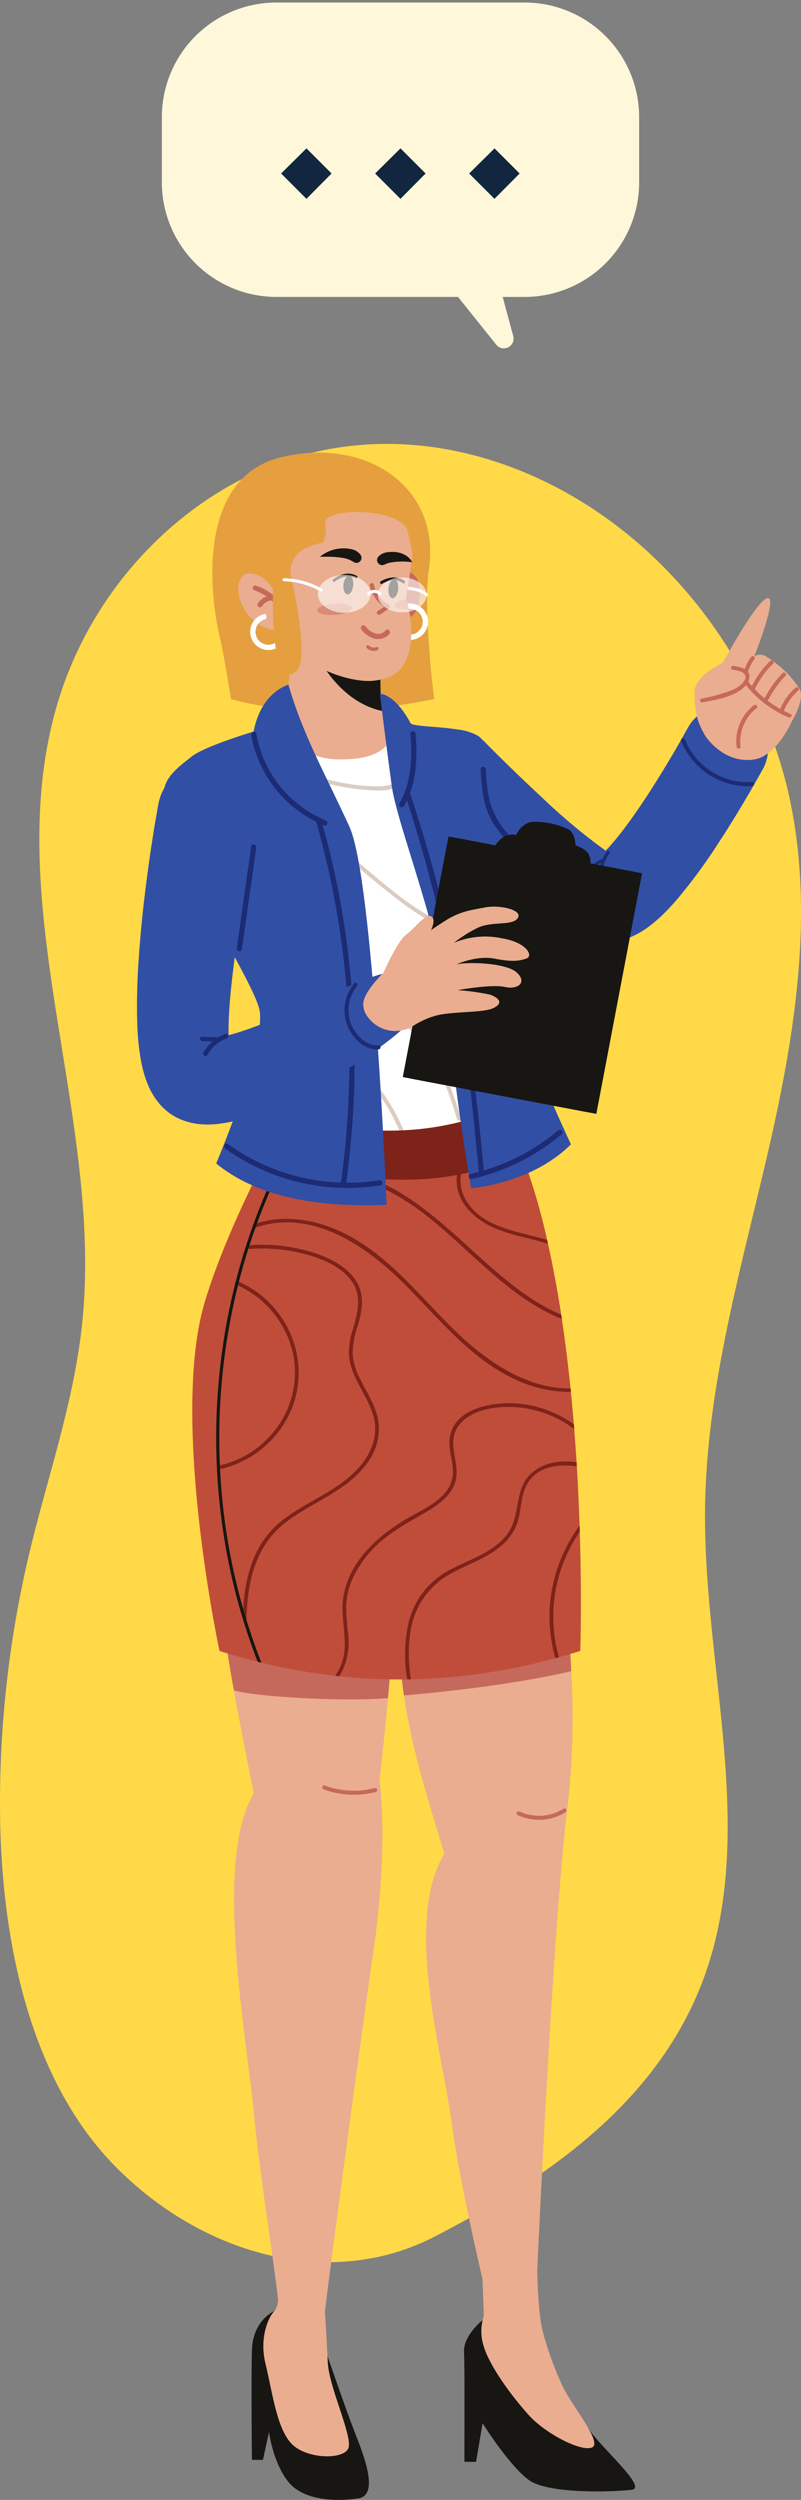 <svg xmlns="http://www.w3.org/2000/svg" xmlns:xlink="http://www.w3.org/1999/xlink" width="159.337" height="497.052" viewBox="0 0 159.337 497.052">
  <rect x="0" y="0" width="159.337" height="497.052" fill="#808080" stroke="none"/>
  <defs>
    <clipPath id="clip-path">
      <rect id="Rectángulo_38845" data-name="Rectángulo 38845" width="132.088" height="407.054" fill="none"/>
    </clipPath>
    <clipPath id="clip-path-2">
      <rect id="Rectángulo_38839" data-name="Rectángulo 38839" width="2.852" height="2.141" fill="none"/>
    </clipPath>
    <clipPath id="clip-path-3">
      <rect id="Rectángulo_38840" data-name="Rectángulo 38840" width="6.918" height="2.306" fill="none"/>
    </clipPath>
    <clipPath id="clip-path-4">
      <rect id="Rectángulo_38841" data-name="Rectángulo 38841" width="9.68" height="6.94" fill="none"/>
    </clipPath>
    <clipPath id="clip-path-5">
      <rect id="Rectángulo_38842" data-name="Rectángulo 38842" width="10.494" height="7.524" fill="none"/>
    </clipPath>
  </defs>
  <g id="Grupo_159039" data-name="Grupo 159039" transform="translate(-1248 -2211.5)">
    <g id="Grupo_157970" data-name="Grupo 157970" transform="translate(1248 2173.001)">
      <g id="Grupo_158099" data-name="Grupo 158099" transform="translate(0 108.25)">
        <path id="Trazado_114544" data-name="Trazado 114544" d="M145.013,400.977c22.113-11.438,45.047-26.871,53.953-52.682,9.884-28.645-.462-60.724-.213-91.514.2-24.392,7.111-47.948,12.551-71.535s9.436-48.648,3.823-72.183a94.386,94.386,0,0,0-22.041-41.32C174.942,51.824,148.8,41.046,123.963,45.6S76.561,70.913,69.3,98.446c-10.287,39.008,9.808,80.649,5.537,121.1-1.671,15.827-7.019,30.795-10.646,46.189a214.847,214.847,0,0,0-5.683,50.252c.136,25.965,5.892,53.667,22.835,70.958C98.434,404.384,123.868,411.914,145.013,400.977Z" transform="translate(-58.504 -26.053)" fill="#ffd947"/>
        <g id="Grupo_162093" data-name="Grupo 162093" transform="translate(27.249 20.247)">
          <g id="Grupo_162107" data-name="Grupo 162107">
            <g id="Grupo_162106" data-name="Grupo 162106">
              <g id="Grupo_162105" data-name="Grupo 162105" clip-path="url(#clip-path)">
                <path id="Trazado_142893" data-name="Trazado 142893" d="M93.063,93.584c-.173.046-.345.089-.52.127-4.914,1.106-9.629-1.681-13.992-4.858a141.623,141.623,0,0,1-11.164-9.3C60.157,73,53.709,66.415,53.438,66.138a8.512,8.512,0,0,1,12.172-11.9c.077.079,5.316,5.427,11.4,11.046A119.043,119.043,0,0,0,89.68,75.871c1.649-1.7,4.543-5.166,8.968-12.047,4.116-6.4,7.331-12.3,7.363-12.364a8.512,8.512,0,0,1,14.959,8.128c-.164.3-4.056,7.447-8.961,14.917a107.732,107.732,0,0,1-8.168,11.089c-3.944,4.562-7.293,7.05-10.779,7.99" transform="translate(3.552 3.274)" fill="#314fa5"/>
                <path id="Trazado_142894" data-name="Trazado 142894" d="M101.2,53.589A14.31,14.31,0,0,0,115.314,62.6c.513-.025.517-.827,0-.8a13.5,13.5,0,0,1-13.339-8.423c-.189-.474-.966-.267-.773.213" transform="translate(7.045 3.698)" fill="#1c2b74"/>
                <path id="Trazado_142895" data-name="Trazado 142895" d="M123.05,51.522s-2.974,6.913-7.5,7.6c-6.082.927-9.668-4.607-9.668-4.607-1.973-3.33-2.073-5.118-2.207-8.588s5.663-6.03,5.663-6.03,6.546-12.218,8.807-12.828S115.583,38.6,115.583,38.6a2.227,2.227,0,0,1,2.13-.074A20.848,20.848,0,0,1,124.538,45c1.256,2.175-1.488,6.526-1.488,6.526" transform="translate(7.22 1.884)" fill="#eaad8f"/>
                <path id="Trazado_142896" data-name="Trazado 142896" d="M105.218,46.912c2.682-.574,6.141-1.047,8.228-3,.787-.738,1.506-2.019.816-3.048-.605-.9-1.91-1.023-2.878-1.231-.5-.108-.693.664-.191.772.809.174,2.367.272,2.552,1.31.14.785-.8,1.641-1.379,2.04a8.486,8.486,0,0,1-1.61.821,34.222,34.222,0,0,1-5.763,1.575c-.5.107-.274.871.226.764" transform="translate(7.292 2.759)" fill="#c6695d"/>
                <path id="Trazado_142897" data-name="Trazado 142897" d="M113.023,42.942a21.508,21.508,0,0,0,8.737,6.752c.467.2.861-.5.389-.694A20.768,20.768,0,0,1,113.7,42.53c-.31-.4-.995.006-.681.412" transform="translate(7.865 2.95)" fill="#c6695d"/>
                <path id="Trazado_142898" data-name="Trazado 142898" d="M114.929,46.964a9.169,9.169,0,0,0-3.425,8.253c.049.506.846.49.8-.021a8.455,8.455,0,0,1,3.2-7.677c.4-.325-.179-.876-.571-.555" transform="translate(7.762 3.264)" fill="#c6695d"/>
                <path id="Trazado_142899" data-name="Trazado 142899" d="M114.941,44.4a16.67,16.67,0,0,1,3.637-5.114c.39-.332-.184-.884-.571-.554a17.232,17.232,0,0,0-3.76,5.279c-.24.452.455.843.694.389" transform="translate(7.953 2.69)" fill="#c6695d"/>
                <path id="Trazado_142900" data-name="Trazado 142900" d="M117.2,46.827a20.676,20.676,0,0,1,3.676-5.282c.352-.373-.218-.928-.571-.555a21.389,21.389,0,0,0-3.8,5.448c-.219.461.474.853.694.389" transform="translate(8.111 2.846)" fill="#c6695d"/>
                <path id="Trazado_142901" data-name="Trazado 142901" d="M119.7,47.855l-.106.164.7.389a10.938,10.938,0,0,1,2.948-4.153c.387-.338-.187-.89-.57-.554a11.4,11.4,0,0,0-3.073,4.318.4.4,0,0,0,.7.389c.034-.055.07-.109.1-.164.279-.431-.417-.817-.694-.389" transform="translate(8.326 3.036)" fill="#c6695d"/>
                <path id="Trazado_142902" data-name="Trazado 142902" d="M114.279,38.007a9.557,9.557,0,0,0-1.425,2.943.4.4,0,0,0,.773.191,8.9,8.9,0,0,1,1.346-2.745c.293-.421-.4-.807-.694-.389" transform="translate(7.858 2.634)" fill="#c6695d"/>
                <path id="Trazado_142903" data-name="Trazado 142903" d="M87.467,74.178A8.688,8.688,0,0,0,85.928,80.1c.041.4.672.406.63,0a8.178,8.178,0,0,1,1.456-5.613c.233-.333-.316-.645-.547-.314" transform="translate(5.981 5.156)" fill="#1c2b74"/>
                <path id="Trazado_142904" data-name="Trazado 142904" d="M86.707,75.576a3.453,3.453,0,0,0-2.436,2.215c-.138.383.472.546.609.166a2.8,2.8,0,0,1,1.991-1.772.315.315,0,0,0-.164-.609" transform="translate(5.867 5.262)" fill="#1c2b74"/>
                <path id="Trazado_142905" data-name="Trazado 142905" d="M50.216,216.11c-.337,5.981-.877,13.092-1.647,21.13-.4,4.119-.851,8.481-1.368,13.059,0,0,1.861,13.029-1.239,34.125-2.217,15.073-8.182,59.684-9.641,71.48-3.131,3.365-4.888,2.294-9.3-2.063-.787-7.345-3.822-26.358-4.849-37.361-1.447-15.511-8.065-50.047,0-63.491-1.131-5.677-2.19-10.984-3.124-15.931-1.536-8.123-2.73-15.272-3.337-21.47-.838-8.556-.557-15.3,1.5-20.3l31.846.62c1.512-3.17,2.023,4.738,1.154,20.2" transform="translate(1.064 13.595)" fill="#eaad8f"/>
                <path id="Trazado_142906" data-name="Trazado 142906" d="M25.857,345.443s-4.318,1.76-4.479,7.837,0,21.753,0,21.753h2.2l1.2-5.528s.759,6.008,3.8,9.847,9.6,4,13.916,3.359,1.12-8.637-.64-13.116-5.44-15.2-5.44-15.2Z" transform="translate(1.484 24.056)" fill="#171612"/>
                <path id="Trazado_142907" data-name="Trazado 142907" d="M26.846,337.317s.137,7.413-1.142,8.692-3.039,5.438-1.76,10.556,2.133,12.583,5.119,15.783,10.769,3.305,11.41.747-3.946-12.051-4.16-16.956-1.065-18.127-1.065-18.127Z" transform="translate(1.636 23.491)" fill="#eaad8f"/>
                <path id="Trazado_142908" data-name="Trazado 142908" d="M48.837,232.723c.613-6.738,1.058-12.762,1.349-17.939l-34.5-.523c.489,5,1.363,10.627,2.488,16.882,3.688,1.279,21.583,2.322,30.662,1.58" transform="translate(1.092 14.921)" fill="#c6695d"/>
                <path id="Trazado_142909" data-name="Trazado 142909" d="M34.739,248.532a17.458,17.458,0,0,0,10.369.51.4.4,0,0,0-.213-.773,16.7,16.7,0,0,1-9.943-.51c-.486-.178-.7.6-.213.773" transform="translate(2.4 17.252)" fill="#c6695d"/>
                <path id="Trazado_142910" data-name="Trazado 142910" d="M82.366,254.994c-2.85,22.037-5.91,88.046-6.388,98.649-2.945,2.275-6.172,2.559-9.68,0-.74-3.054-5.385-22.424-7.094-35.158-1.861-13.855-9.513-39.915-1.447-53.356-2.925-9.764-5.734-18.417-7.486-28.213a116.584,116.584,0,0,1-1.812-20.653,166.205,166.205,0,0,1,1.4-21.038l29.573-2.067s1.649,10.329,2.782,23.614c.332,3.9.619,8.059.808,12.286a156.676,156.676,0,0,1-.651,25.934" transform="translate(3.375 13.451)" fill="#eaad8f"/>
                <path id="Trazado_142911" data-name="Trazado 142911" d="M85.648,368.783c-2.12-3.42-21.13-21.654-21.13-21.654s-3.887,3.046-3.7,6.4c.18,3.194.045,20,.092,21.776h2.306l1.3-7.669s5.255,8.407,9.2,11.287S91,381.285,94.2,380.858s-6.429-8.654-8.549-12.075" transform="translate(4.235 24.174)" fill="#171612"/>
                <path id="Trazado_142912" data-name="Trazado 142912" d="M64.234,338.728l.3,8.229a9.551,9.551,0,0,0,0,6.078c1.069,3.626,5.105,9.38,8.958,13.65,3.326,3.683,10.45,7.357,12.583,6.4s-4.053-8.318-5.866-12.156a65.888,65.888,0,0,1-3.926-10.805c-.995-3.664-1.133-12.277-1.133-12.277Z" transform="translate(4.461 23.527)" fill="#eaad8f"/>
                <path id="Trazado_142913" data-name="Trazado 142913" d="M49.735,232.146a117.541,117.541,0,0,1-1.277-17.388l33.751.51c.326,3.829.609,7.9.8,12.045,0,0-11.345,2.942-33.271,4.833" transform="translate(3.375 14.956)" fill="#c6695d"/>
                <path id="Trazado_142914" data-name="Trazado 142914" d="M70.8,253.333a10.006,10.006,0,0,0,9.521-.559c.437-.271.035-.966-.405-.693a9.179,9.179,0,0,1-8.711.559c-.465-.214-.874.477-.4.693" transform="translate(4.916 17.55)" fill="#c6695d"/>
                <path id="Trazado_142915" data-name="Trazado 142915" d="M17.731,48.995c12.641,3.46,26.262,2.846,40.421,0-1.173-9.122-1.846-20.785-1.089-25.543C59.625,7.333,45.24-3.148,27.928.855s-14.4,27.875-12.335,36.251c.417,1.689,1.3,6.747,2.138,11.889" transform="translate(0.976 0)" fill="#e59f3f"/>
                <path id="Trazado_142916" data-name="Trazado 142916" d="M6.408,70.2c.206,1.293,1.953,3.893,3.961,7.437.277.489.566,1,.86,1.518.134.232.267.467.4.706,5.263,9.275,12.9,22.915,15.821,32.99a30.331,30.331,0,0,1,1.122,5.516c1.125,12.312-5.213,23.926-5.213,23.926,31.742,19.636,57.715,18.3,57.715,18.3s-.441-10.5-7-30.873c-1.172-3.64-2.445-8.191-3.423-12.657v0c-.075-.344-.15-.687-.219-1.029-.328-1.566-.615-3.114-.844-4.594a33.784,33.784,0,0,1-.476-8.522,16.2,16.2,0,0,1,.328-1.83c.062-.262.125-.521.2-.783A78.529,78.529,0,0,1,72.7,92.239c.123-.307.243-.617.36-.924.31-.81.6-1.619.85-2.435.077-.26.155-.513.221-.772a17.713,17.713,0,0,0,.669-3.947,11.976,11.976,0,0,0-.016-1.417c-.016-.259-.043-.516-.075-.762a12.649,12.649,0,0,0-1.619-4.655c-.041-.07-.08-.136-.121-.2-.1-.168-.2-.334-.307-.5-.061-.1-.125-.2-.189-.289-1.564-2.32-3.515-4.041-4.578-5.452-.9-1.189-.93-2.982-.8-5.029a39.088,39.088,0,0,0,.179-6.349c-.027-.275-.063-.548-.109-.82-.053-.328-.12-.655-.205-.978A7.068,7.068,0,0,0,65.689,55a4.616,4.616,0,0,0-.593-.62c-1.673-1.451-4.113-1.464-6.973-1.646a13.239,13.239,0,0,1-2.784-.526c-.328-.093-.655-.2-.978-.31a32.871,32.871,0,0,1-5.88-2.809L28.87,46.806s-.783,2.079-4.835,4.642c-.225.144-.459.289-.7.433a40.576,40.576,0,0,1-7.09,3.217c-.815.288-1.569.59-2.264.9q-.46.209-.885.419c-3.321,1.66-5.155,3.6-6.106,5.625a8.291,8.291,0,0,0-.337.815,9.524,9.524,0,0,0-.423,1.63c-.048.273-.082.543-.107.816A19.669,19.669,0,0,0,6.408,70.2" transform="translate(0.422 3.26)" fill="#fff"/>
                <path id="Trazado_142917" data-name="Trazado 142917" d="M54.737,70c.51,3.519,3.444,5.927,6.729,6.833a15.6,15.6,0,0,0,8.242-.278c-.041-.068-.08-.136-.121-.2-.1-.169-.2-.335-.307-.5a15.072,15.072,0,0,1-6.863.382c-3.492-.721-6.724-3.182-6.954-6.967-.227-3.706,2.28-7.143,5.308-9.019a17.984,17.984,0,0,1,3.116-1.516c-.027-.275-.063-.548-.109-.82a16.951,16.951,0,0,0-4.719,2.552c-2.8,2.208-4.853,5.891-4.321,9.533" transform="translate(3.806 4.033)" fill="#dbccc1"/>
                <path id="Trazado_142918" data-name="Trazado 142918" d="M6.611,61.871q2.394-.109,4.8.016a40.507,40.507,0,0,1,20.068,6.972c6.112,3.984,11.456,8.987,17.132,13.542,5.024,4.027,10.641,8.39,17.193,9.376a15.227,15.227,0,0,0,6.863-.528q.185-.462.362-.925c-4.177,1.489-9.333.58-13.308-1.365-6.342-3.1-11.7-8.052-17.071-12.547-5.062-4.241-10.264-8.437-16.214-11.379a39.928,39.928,0,0,0-19.27-3.985l-.214.009a8.185,8.185,0,0,0-.337.815" transform="translate(0.46 4.249)" fill="#dbccc1"/>
                <path id="Trazado_142919" data-name="Trazado 142919" d="M51.818,101.949A58.953,58.953,0,0,0,67.6,113.723c-.075-.344-.15-.687-.218-1.029a62.007,62.007,0,0,1-12.213-8.618c-1.6-1.448-4.184-3.328-4.393-5.612-.449-4.951,10.371-2.258,12.893-1.573q1.38.372,2.721.858c.061-.262.125-.522.2-.783q-1.231-.438-2.488-.786a37.164,37.164,0,0,0-5.893-1.133,16.575,16.575,0,0,0-5.591-.011,3.235,3.235,0,0,0-2.643,2.643c-.232,1.668.762,3.116,1.844,4.27" transform="translate(3.478 6.601)" fill="#dbccc1"/>
                <path id="Trazado_142920" data-name="Trazado 142920" d="M28.743,109.155c3.269-1.593,6.8-.019,9.551,1.924a36.366,36.366,0,0,1,7.761,7.5,38.08,38.08,0,0,1,7.753,19.609c.048.513-.754.51-.8,0a37.224,37.224,0,0,0-6.84-18.129,36.417,36.417,0,0,0-6.713-7.1c-2.753-2.218-6.69-4.872-10.3-3.111-.462.226-.869-.466-.4-.692" transform="translate(1.987 7.556)" fill="#dbccc1"/>
                <path id="Trazado_142921" data-name="Trazado 142921" d="M62.405,127c-1.51-5.1-3.327-10.228-6.527-14.542a22.939,22.939,0,0,0-5.62-5.446,23.119,23.119,0,0,0-7.02-2.9c-3.983-1.069-8.852-2.521-10.151-6.989-.7-2.428-.124-4.97-.205-7.446A11.191,11.191,0,0,0,30.6,83.16a7.227,7.227,0,0,0-6.408-2.933A6.1,6.1,0,0,0,18.8,84.319a.4.4,0,0,1-.773-.214c1.063-3.545,5.072-5.306,8.553-4.534,4.2.932,6.682,5.33,7.054,9.341.282,3.059-.819,6.43.749,9.273,1.355,2.459,4.127,3.714,6.691,4.494,2.688.818,5.451,1.343,7.956,2.671a21.645,21.645,0,0,1,5.856,4.644c4.267,4.719,6.511,10.786,8.29,16.793a.4.4,0,0,1-.773.213" transform="translate(1.254 5.529)" fill="#dbccc1"/>
                <path id="Trazado_142922" data-name="Trazado 142922" d="M15.371,72.994a6.836,6.836,0,0,1-4.145,5.017c.134.232.267.467.4.7a7.636,7.636,0,0,0,4.642-6.426c.476-5.767-4.832-9.782-10.048-8.942-.048.273-.082.542-.107.815,5.091-1.013,10.262,3.287,9.255,8.832" transform="translate(0.426 4.404)" fill="#dbccc1"/>
                <path id="Trazado_142923" data-name="Trazado 142923" d="M12.634,56.119a32.129,32.129,0,0,0,6.194,2.806c2.147.7,5.887,1.617,6.278-1.664a10.473,10.473,0,0,0-1.529-6.115q-.337.217-.706.433a12.99,12.99,0,0,1,.623,1.379c.508,1.328,1.385,3.675.592,5.024-.874,1.486-3.121.746-4.4.367A28.242,28.242,0,0,1,15.429,56.7q-.974-.47-1.91-1c-.307.139-.6.277-.885.419" transform="translate(0.88 3.562)" fill="#dbccc1"/>
                <path id="Trazado_142924" data-name="Trazado 142924" d="M51.216,51.568c1.061,2.456,2.32,4.706,5.048,5.409,2.454.63,4.567-.511,6.281-2.307a4.747,4.747,0,0,0-.594-.619c-1.978,2.108-4.436,3.292-7.029,1.406a8.876,8.876,0,0,1-2.729-3.578q-.493-.141-.978-.31" transform="translate(3.567 3.591)" fill="#dbccc1"/>
                <path id="Trazado_142925" data-name="Trazado 142925" d="M51.54,58.469a3.349,3.349,0,0,1-1.619,3.816c-1.872,1.119-4.426.848-6.5.7A40.791,40.791,0,0,1,29.17,59.3c-.466-.215-.061-.9.4-.689A40.053,40.053,0,0,0,40.626,61.9a35.671,35.671,0,0,0,5.67.386c1.983-.035,5.3-.885,4.473-3.6-.15-.492.62-.7.77-.212" transform="translate(2.017 4.052)" fill="#dbccc1"/>
                <path id="Trazado_142926" data-name="Trazado 142926" d="M16.2,79.851a141.047,141.047,0,0,1,18.264,47.9c.092.5-.677.718-.77.213A140.4,140.4,0,0,0,15.514,80.255a.4.4,0,0,1,.69-.4" transform="translate(1.076 5.548)" fill="#dbccc1"/>
                <path id="Trazado_142927" data-name="Trazado 142927" d="M49.859,22a2.975,2.975,0,0,1,2.771,2.5c.7,2.565-.094,7.079-2.8,6.859S49.859,22,49.859,22" transform="translate(3.387 1.532)" fill="#c6695d"/>
                <path id="Trazado_142928" data-name="Trazado 142928" d="M47.357,31.923a3.627,3.627,0,1,1,3.876,3.361,3.631,3.631,0,0,1-3.876-3.361m1.058-.075a2.567,2.567,0,1,0,2.378-2.743,2.569,2.569,0,0,0-2.378,2.743" transform="translate(3.297 1.953)" fill="#fff"/>
                <line id="Línea_380" data-name="Línea 380" y2="0.002" transform="translate(48.42 44.67)" fill="#eaad8f"/>
                <path id="Trazado_142929" data-name="Trazado 142929" d="M25.833,52.113s4.363,6.307,12.139,6.513c9.879.26,10.5-4.057,10.5-4.057a18.5,18.5,0,0,1-1.245-3.934c-.106-.525-.2-1.068-.27-1.631a44.9,44.9,0,0,1-.323-5.2c-.007-.46-.011-.939-.01-1.432v-.059c-6.915-.8-12.77-3.143-17.121-7.665l-1.08-.483-.728-.327-.078.406.275,1.235c1.311,5.806.557,10.831-2.055,16.631" transform="translate(1.799 2.357)" fill="#eaad8f"/>
                <path id="Trazado_142930" data-name="Trazado 142930" d="M34.186,38.922c1.8,3.045,5.762,8.338,12.186,9.727a44.653,44.653,0,0,1-.323-5.2q-.011-.692-.01-1.433c-.13.031-.266.059-.4.083-3.637.672-7.842-.751-11.453-3.182" transform="translate(2.381 2.711)" fill="#171612"/>
                <path id="Trazado_142931" data-name="Trazado 142931" d="M18.86,27.114c.2,3.673,3.549,8,8.361,7.879h.129c.088.206.189.41.294.616.045.089.093.18.14.268a.152.152,0,0,0,.015.025c3.328,6.08,12.417,9.273,17.233,9.144a11.014,11.014,0,0,0,3.22-.595c5.038-1.382,5.621-8.321,4.538-13.543a20.126,20.126,0,0,0-.57-2.141c-.015-.045-.03-.091-.046-.136,0,0,1.312-7.456,1.54-10.691.436-6.268-3.475-12.4-17.2-12.913s-16.541,8.142-17.259,12.69c-.121.757.271,5.213,1.056,5.893a3.65,3.65,0,0,0-1.455,3.505" transform="translate(1.313 0.349)" fill="#eaad8f"/>
                <path id="Trazado_142932" data-name="Trazado 142932" d="M48.7,25.529c-.1,1.026-.619,1.814-1.152,1.761s-.881-.93-.778-1.955.619-1.814,1.152-1.761.881.93.778,1.955" transform="translate(3.256 1.642)" fill="#171612"/>
                <path id="Trazado_142933" data-name="Trazado 142933" d="M45.379,24.475a.271.271,0,0,1-.133-.1.275.275,0,0,1,.077-.379c.106-.07,2.6-1.683,4.75-.1a.273.273,0,0,1-.324.44c-1.843-1.355-4.1.1-4.125.12a.271.271,0,0,1-.246.028" transform="translate(3.148 1.615)" fill="#171612"/>
                <path id="Trazado_142934" data-name="Trazado 142934" d="M40.331,24.827c-.1,1.026-.619,1.814-1.152,1.761s-.881-.93-.778-1.955.619-1.814,1.152-1.761.881.93.778,1.955" transform="translate(2.673 1.593)" fill="#171612"/>
                <path id="Trazado_142935" data-name="Trazado 142935" d="M36.591,24.111a.27.27,0,0,1-.144-.088.273.273,0,0,1,.03-.385c.1-.082,2.367-2,4.7-.7a.273.273,0,1,1-.265.477c-2-1.112-4.056.623-4.076.64a.27.27,0,0,1-.241.059" transform="translate(2.534 1.566)" fill="#171612"/>
                <path id="Trazado_142936" data-name="Trazado 142936" d="M45.063,34.818a3.741,3.741,0,0,1-.488-.032,4.726,4.726,0,0,1-2.839-1.87.517.517,0,0,1,.846-.6,3.722,3.722,0,0,0,2.125,1.44,1.826,1.826,0,0,0,1.78-.594.521.521,0,0,1,.717-.136.514.514,0,0,1,.144.709,2.744,2.744,0,0,1-2.286,1.078" transform="translate(2.9 2.236)" fill="#c6695d"/>
                <path id="Trazado_142937" data-name="Trazado 142937" d="M27.34,30.733a.5.5,0,0,1-.428-.374c-.847-3.421-5.051-4.695-5.094-4.707A.5.5,0,0,1,22.1,24.7c.195.058,4.792,1.442,5.778,5.422a.5.5,0,0,1-.363.6.5.5,0,0,1-.173.012" transform="translate(1.495 1.719)" fill="#c6695d"/>
                <path id="Trazado_142938" data-name="Trazado 142938" d="M22.859,28.906a.5.5,0,0,1-.183-.057.5.5,0,0,1-.2-.673,3.406,3.406,0,0,1,2.914-1.641.5.5,0,0,1,.013.993,2.414,2.414,0,0,0-2.053,1.12.5.5,0,0,1-.491.258" transform="translate(1.561 1.848)" fill="#c6695d"/>
                <g id="Grupo_162095" data-name="Grupo 162095" transform="translate(51.252 29.116)" opacity="0.5">
                  <g id="Grupo_162094" data-name="Grupo 162094">
                    <g id="Grupo_162093-2" data-name="Grupo 162093" clip-path="url(#clip-path-2)">
                      <path id="Trazado_142939" data-name="Trazado 142939" d="M47.916,28.457c.04.546,1.262.913,2.851.9a20.174,20.174,0,0,0-.57-2.14c-1.358.247-2.318.739-2.28,1.237" transform="translate(-47.915 -27.22)" fill="#c6695d"/>
                    </g>
                  </g>
                </g>
                <g id="Grupo_162098" data-name="Grupo 162098" transform="translate(35.854 29.975)" opacity="0.5">
                  <g id="Grupo_162097" data-name="Grupo 162097">
                    <g id="Grupo_162096" data-name="Grupo 162096" clip-path="url(#clip-path-3)">
                      <path id="Trazado_142940" data-name="Trazado 142940" d="M40.437,28.928c.045.621-1.468,1.237-3.378,1.373s-3.493-.256-3.538-.877,1.468-1.238,3.378-1.374,3.493.257,3.538.878" transform="translate(-33.52 -28.023)" fill="#c6695d"/>
                    </g>
                  </g>
                </g>
                <path id="Trazado_142941" data-name="Trazado 142941" d="M26.677,33.156h.128c.089.208.189.41.3.616.045.089.093.18.139.268a.189.189,0,0,0,.015.025,4.413,4.413,0,0,0,1.816-.833,3.5,3.5,0,0,0,.923-1.115.5.5,0,0,0-.879-.465,2.678,2.678,0,0,1-1.126,1.1,3.628,3.628,0,0,1-.85.317,4.332,4.332,0,0,1-.461.091" transform="translate(1.858 2.186)" fill="#c6695d"/>
                <path id="Trazado_142942" data-name="Trazado 142942" d="M28.276,33.074a4.485,4.485,0,0,1-1.043.226c0,.018.006.035.007.053a2.567,2.567,0,1,1-3.147-2.314.721.721,0,0,0-.076-1.069,3.626,3.626,0,1,0,4.28,3.306c0-.068-.013-.136-.021-.2" transform="translate(1.466 2.087)" fill="#fff"/>
                <path id="Trazado_142943" data-name="Trazado 142943" d="M43.86,36.908a1.932,1.932,0,0,1-1.145-.588.325.325,0,0,1,.492-.426,1.32,1.32,0,0,0,1.448.277.326.326,0,0,1,.224.612,2.138,2.138,0,0,1-1.019.125" transform="translate(2.969 2.492)" fill="#c6695d"/>
                <path id="Trazado_142944" data-name="Trazado 142944" d="M22.5,9.884c2.776-3.192,6.728-5.842,11.652-5.818,6.909.035,13.4,2.1,17.125,5.642a9.721,9.721,0,0,1,3.188,6.06c.756,7.137-.859,5.822-.859,5.822a8.974,8.974,0,0,0-.264-1.676h0c-.175-.91-.471-2.307-.966-4.448-1.182-5.1-17.62-4.822-16.379-1.553a5.917,5.917,0,0,1,.061,1.054,7.08,7.08,0,0,1-.538,2.615c-.129.027-.255.057-.372.082A14.857,14.857,0,0,0,31.1,19.227l-.005.005c-.136.109-2.523,2.054-2.028,4.647.506,2.669,1.683,6.126-.181,5.559a4.572,4.572,0,0,1-2.59-2.72l0,0a8.565,8.565,0,0,0-4.117-2.78c-.861-4.686-1.289-9.491.321-14.052" transform="translate(1.491 0.283)" fill="#e59f3f"/>
                <path id="Trazado_142945" data-name="Trazado 142945" d="M21.752,12.451C26.574,10.5,34.669,13.715,36.1,14.426a7.089,7.089,0,0,1-.538,2.616c-.13.026-.256.056-.372.082a14.858,14.858,0,0,0-4.042,1.562l-.005.005c-.136.109-2.523,2.055-2.028,4.647.5,2.669,3.8,16.872,1.151,19.259-5.378,4.84-4.658-16.4-4.658-16.4-1.033-1.148-1.566-2.308-3.383-2.8-2.058-3.7-1.591-7.361-.473-10.943" transform="translate(1.448 0.824)" fill="#e59f3f"/>
                <path id="Trazado_142946" data-name="Trazado 142946" d="M23.1,12.413s-2.739,4.438-.613,11.286a8.355,8.355,0,0,0-3.509,0c-1.1.471-2.5-3.588-1.57-7.447S23.457,7.47,23.457,7.47s.586,3.642-.362,4.943" transform="translate(1.191 0.52)" fill="#e59f3f"/>
                <path id="Trazado_142947" data-name="Trazado 142947" d="M45.12,30.565a.418.418,0,0,0,.222-.068l1.813-1.2a.416.416,0,0,0-.037-.718,6,6,0,0,1-3.029-4.067.417.417,0,0,0-.8.221,6.935,6.935,0,0,0,2.852,4.237l-1.254.826a.417.417,0,0,0,.236.765" transform="translate(3.013 1.686)" fill="#c6695d"/>
                <path id="Trazado_142948" data-name="Trazado 142948" d="M40.728,20.518a1.012,1.012,0,0,0,1.379-1.431,2.939,2.939,0,0,0-1.738-1.106,7.341,7.341,0,0,0-6.357,1.5s3.893-.2,5.708.516a5.638,5.638,0,0,1,1.009.518" transform="translate(2.369 1.238)" fill="#171612"/>
                <path id="Trazado_142949" data-name="Trazado 142949" d="M46.105,20.981a1.012,1.012,0,0,1-1.191-1.591,2.933,2.933,0,0,1,1.861-.882c3.79-.455,4.872,2,4.872,2a13.425,13.425,0,0,0-4.478.087,5.669,5.669,0,0,0-1.065.389" transform="translate(3.109 1.285)" fill="#171612"/>
                <g id="Grupo_162101" data-name="Grupo 162101" transform="translate(47.917 24.818)" opacity="0.6">
                  <g id="Grupo_162100" data-name="Grupo 162100">
                    <g id="Grupo_162099" data-name="Grupo 162099" clip-path="url(#clip-path-4)">
                      <path id="Trazado_142950" data-name="Trazado 142950" d="M54.477,26.672c0,1.917-2.167,3.47-4.84,3.47s-4.84-1.553-4.84-3.47,2.167-3.47,4.84-3.47,4.84,1.553,4.84,3.47" transform="translate(-44.797 -23.202)" fill="#fff"/>
                    </g>
                  </g>
                </g>
                <g id="Grupo_162104" data-name="Grupo 162104" transform="translate(35.978 24.311)" opacity="0.6">
                  <g id="Grupo_162103" data-name="Grupo 162103">
                    <g id="Grupo_162102" data-name="Grupo 162102" clip-path="url(#clip-path-5)">
                      <path id="Trazado_142951" data-name="Trazado 142951" d="M44.129,26.49c0,2.078-2.349,3.762-5.248,3.762s-5.247-1.684-5.247-3.762,2.349-3.762,5.247-3.762,5.248,1.684,5.248,3.762" transform="translate(-33.635 -22.728)" fill="#fff"/>
                    </g>
                  </g>
                </g>
                <path id="Trazado_142952" data-name="Trazado 142952" d="M45.37,26.6a.3.3,0,0,1-.2-.075,1.26,1.26,0,0,0-1.835-.022.3.3,0,0,1-.445-.412,1.855,1.855,0,0,1,2.678-.022.3.3,0,0,1-.2.532" transform="translate(2.981 1.776)" fill="#fff"/>
                <path id="Trazado_142953" data-name="Trazado 142953" d="M34.721,25.983a.31.31,0,0,1-.159-.045,15.549,15.549,0,0,0-7.178-1.987.3.3,0,1,1,0-.605,15.881,15.881,0,0,1,7.5,2.077.3.3,0,0,1-.159.56" transform="translate(1.886 1.626)" fill="#fff"/>
                <path id="Trazado_142954" data-name="Trazado 142954" d="M54.094,26.853a.306.306,0,0,1-.24-.117c-.605-.779-2.572-1.121-3.281-1.187a.3.3,0,1,1,.057-.6c.114.011,2.814.274,3.7,1.417a.3.3,0,0,1-.239.489" transform="translate(3.503 1.737)" fill="#fff"/>
                <path id="Trazado_142955" data-name="Trazado 142955" d="M87.463,229.3q-2.123.667-4.238,1.254c-.233.065-.467.13-.7.193a118.424,118.424,0,0,1-28.734,4.2c-.247,0-.493.009-.741.011a112.793,112.793,0,0,1-13.522-.62c-.274-.029-.544-.058-.815-.089a118.342,118.342,0,0,1-14.688-2.616c-.246-.058-.49-.12-.734-.18q-3.806-.953-7.59-2.153s-9.931-46.205-2.9-69.488c4.43-14.658,13.517-31.268,13.517-31.268,17.212,5.667,29.227,5.815,37.019,4.482.292-.051.58-.1.859-.159,7.575-1.456,10.855-4.283,10.855-4.283a122.424,122.424,0,0,1,5.818,19c.058.25.113.5.17.752,1.028,4.588,1.9,9.329,2.632,14.111.043.281.084.565.128.848.691,4.606,1.259,9.245,1.729,13.811.022.231.046.463.071.692q.326,3.255.585,6.445c.027.323.051.645.078.968q.265,3.344.466,6.572c.016.272.032.54.049.809.25,4.141.428,8.1.552,11.782.015.408.027.811.04,1.21.432,14,.091,23.719.091,23.719" transform="translate(0.716 8.952)" fill="#c04d3a"/>
                <path id="Trazado_142956" data-name="Trazado 142956" d="M77.618,148.052c-4.364-1.347-9.192-1.939-12.932-4.322-2.591-1.65-4.817-4.161-5.18-7.313a8.09,8.09,0,0,1,.412-3.672c.291-.052.579-.1.858-.159a7.472,7.472,0,0,0,.23,6.26c3.075,6.012,10.493,6.691,16.442,8.454.059.25.114.5.17.753" transform="translate(4.14 9.233)" fill="#7e231a"/>
                <path id="Trazado_142957" data-name="Trazado 142957" d="M82.782,162.975c-.616-.24-1.223-.5-1.816-.782-9.76-4.6-16.823-13.293-25.2-19.823-8.355-6.51-19.967-11.689-30.267-6.384-.426.218-.8-.423-.375-.644a23.113,23.113,0,0,1,16.311-1.394c10.358,2.645,18.128,10.6,25.851,17.492,4.126,3.682,8.457,7.325,13.434,9.81.629.311,1.274.608,1.934.876.044.281.084.565.128.848" transform="translate(1.737 9.269)" fill="#7e231a"/>
                <path id="Trazado_142958" data-name="Trazado 142958" d="M84.735,176.135c-8.521.168-16.636-5.352-22.677-11.176-7.5-7.224-14.067-16.191-23.917-20.385-5.062-2.159-10.812-2.933-16.1-1.174a.438.438,0,0,1-.033.158c-.1.247-.2.5-.3.744,10.978-4.036,21.7,3,29.272,10.39,7.45,7.267,14.091,16.183,24.027,20.216a25.055,25.055,0,0,0,9.8,1.919q-.037-.345-.071-.693" transform="translate(1.512 9.919)" fill="#7e231a"/>
                <path id="Trazado_142959" data-name="Trazado 142959" d="M84.415,181.854A21.717,21.717,0,0,0,69.566,177.5c-3.061.265-6.707,1.3-8.426,4.079-1.934,3.129.343,6.682-.215,10.026-.474,2.823-2.79,4.748-5.089,6.184-2.918,1.824-6,3.311-8.72,5.448a22.25,22.25,0,0,0-6.694,8.12,14.77,14.77,0,0,0-1.365,5.571,49.114,49.114,0,0,0,.4,5.78,13.049,13.049,0,0,1-1.779,8.273c-.273-.029-.543-.058-.815-.089a12.381,12.381,0,0,0,1.016-1.806c1.952-4.3-.011-8.9.533-13.366.857-7.065,6.4-12.239,12.167-15.753,2.774-1.692,6.091-3,8.215-5.55a6.5,6.5,0,0,0,1.437-4.974c-.175-1.845-.773-3.661-.61-5.528.552-6.358,8.924-7.646,13.933-7.121a22.68,22.68,0,0,1,10.785,4.088c.027.323.051.645.078.968" transform="translate(2.567 12.305)" fill="#7e231a"/>
                <path id="Trazado_142960" data-name="Trazado 142960" d="M81.11,203.326a29.625,29.625,0,0,0-2.73,21.5c.068.265.142.529.219.793-.234.065-.467.13-.7.193a29.817,29.817,0,0,1-.736-13.443,31.143,31.143,0,0,1,5.545-12.932q.021.611.039,1.21a30.73,30.73,0,0,0-1.635,2.683" transform="translate(5.342 13.888)" fill="#7e231a"/>
                <path id="Trazado_142961" data-name="Trazado 142961" d="M84.024,188.482c-4.076-.529-8.4.1-10.225,4.238-.915,2.068-.86,4.4-1.471,6.554a10.28,10.28,0,0,1-3.193,4.883c-3.286,2.894-7.606,4.015-11.269,6.3a15.731,15.731,0,0,0-6.988,11.271,29.851,29.851,0,0,0,.155,9.117c-.247,0-.493.009-.741.011a28.982,28.982,0,0,1,.15-10.773,16.054,16.054,0,0,1,7.345-10.449c4.145-2.49,9.482-3.671,12.467-7.769,2.716-3.727,1.156-9.091,4.982-12.206,2.533-2.061,5.654-2.386,8.738-1.981q.024.406.049.809" transform="translate(3.472 13.059)" fill="#7e231a"/>
                <path id="Trazado_142962" data-name="Trazado 142962" d="M46.681,182.509c-.462-3.156-2.338-5.853-3.7-8.667A12.818,12.818,0,0,1,41.533,169a16.925,16.925,0,0,1,1-5.574c.878-3.014,1.481-6.123-.3-8.944-1.808-2.871-5.067-4.538-8.192-5.571a33.83,33.83,0,0,0-13-1.581c-.475.034-.479.779,0,.744a33.285,33.285,0,0,1,11.715,1.217c3.087.9,6.333,2.3,8.365,4.9,2.422,3.107,1.378,6.592.4,10.032a14.686,14.686,0,0,0-.74,4.774,12.312,12.312,0,0,0,1.064,4.159c1.205,2.822,3.085,5.373,3.869,8.369.9,3.452-.319,6.814-2.522,9.5-4.276,5.211-10.98,7.156-16.07,11.346-5.572,4.586-7.168,11.549-7.424,18.441.151.511.309,1.019.471,1.526a.345.345,0,0,0,.242-.337c.117-7.226,1.564-14.568,7.491-19.308,5.26-4.206,12.076-6.186,16.271-11.716a11.355,11.355,0,0,0,2.5-8.466" transform="translate(1.372 10.254)" fill="#7e231a"/>
                <path id="Trazado_142963" data-name="Trazado 142963" d="M18.727,154.736a19.532,19.532,0,0,1,11.325,14.089,18.635,18.635,0,0,1-5.484,16.819,18.91,18.91,0,0,1-8.93,4.935c-.466.108-.27.826.2.718a20.27,20.27,0,0,0,13.918-12.032,19.335,19.335,0,0,0-2.421-18.5,19.742,19.742,0,0,0-8.408-6.746c-.441-.185-.634.535-.2.718" transform="translate(1.07 10.724)" fill="#7e231a"/>
                <path id="Trazado_142964" data-name="Trazado 142964" d="M20.329,151.876A125.176,125.176,0,0,0,15.5,192.988a121.817,121.817,0,0,0,8.218,38.57c-.246-.058-.49-.12-.734-.18A119.951,119.951,0,0,1,17.029,210.8a126,126,0,0,1-1.1-41.286,122.169,122.169,0,0,1,12.629-39.745c.186-.355.72-.041.536.312a119.787,119.787,0,0,0-8.762,21.79" transform="translate(1.026 9.027)" fill="#171612"/>
                <path id="Trazado_142965" data-name="Trazado 142965" d="M24.039,131.553s.671-7.478,2.858-8.909c0,0,22.491,9.178,44.942-1.323,0,0,3.445,3.152,2.824,9.185,0,0-15.891,11.894-50.624,1.047" transform="translate(1.674 8.449)" fill="#7e231a"/>
                <path id="Trazado_142966" data-name="Trazado 142966" d="M29.785,43.145s-5.4,1.33-6.94,9.312c0,0-9.713,2.89-12.327,4.967s-5.74,4.287-5.534,7.707c.671,11.124,17.276,35.774,18.978,42.414S15.41,138.32,15.41,138.32q11.141,9.182,33.9,8.227S46.7,81.818,41.913,71.364s-9.287-18.29-12.128-28.219" transform="translate(0.346 3.005)" fill="#314fa5"/>
                <path id="Trazado_142967" data-name="Trazado 142967" d="M21.254,52.536A23.888,23.888,0,0,0,35.779,70.507c.621.251.892-.757.277-1.005a22.859,22.859,0,0,1-13.8-17.243c-.111-.66-1.117-.381-1.005.277" transform="translate(1.479 3.613)" fill="#1c2b74"/>
                <path id="Trazado_142968" data-name="Trazado 142968" d="M33.348,68.7a172.665,172.665,0,0,1,6.389,55.62q-.377,8.135-1.5,16.21c-.09.656.915.94,1.007.277a177.915,177.915,0,0,0-1.134-56.414q-1.483-8.074-3.758-15.971a.522.522,0,0,0-1.005.277" transform="translate(2.321 4.739)" fill="#1c2b74"/>
                <path id="Trazado_142969" data-name="Trazado 142969" d="M16.445,129.436a41.771,41.771,0,0,0,30.885,7.3c.661-.106.381-1.111-.277-1.007a40.731,40.731,0,0,1-30.081-7.2c-.544-.394-1.066.511-.526.9" transform="translate(1.129 8.944)" fill="#1c2b74"/>
                <path id="Trazado_142970" data-name="Trazado 142970" d="M45.174,44.806S46.544,56.02,47.561,63.3c1.091,7.8,10.1,30.052,11.156,44.692s4.6,35.145,4.6,35.145,12.009-.851,19.855-8.739c0,0-10.407-22.26-12.5-31.186S75.03,82.847,73.42,77.927s-6.629-6.776-7.041-11.188,1.653-11.4-1.652-13.521-12.29-1.564-13.44-2.512c0,0-2.678-5.5-6.113-5.9" transform="translate(3.146 3.12)" fill="#314fa5"/>
                <path id="Trazado_142971" data-name="Trazado 142971" d="M63.909,58.9c.228,3.882.542,7.941,2.844,11.225,1.243,1.772,2.733,3.315,3.5,5.379a11.653,11.653,0,0,1,.427,6.633c-.145.655.859.934,1.005.277a12.9,12.9,0,0,0-2.52-10.849,16.855,16.855,0,0,1-3.334-5.891,32.583,32.583,0,0,1-.882-6.774c-.04-.667-1.082-.672-1.043,0" transform="translate(4.451 4.067)" fill="#1c2b74"/>
                <path id="Trazado_142972" data-name="Trazado 142972" d="M50.988,52.3c.432,4.626.2,9.748-2.19,13.854a.522.522,0,0,0,.9.526c2.484-4.263,2.781-9.573,2.332-14.38-.062-.662-1.106-.669-1.043,0" transform="translate(3.393 3.607)" fill="#1c2b74"/>
                <path id="Trazado_142973" data-name="Trazado 142973" d="M49.794,63.4a302.968,302.968,0,0,1,13.353,61.424c.521,4.689.965,9.386,1.4,14.084.061.662,1.1.669,1.042,0-1.755-18.824-4.166-37.463-8.9-55.8-1.736-6.726-3.72-13.385-5.893-19.983-.209-.634-1.216-.363-1.005.277" transform="translate(3.466 4.37)" fill="#1c2b74"/>
                <path id="Trazado_142974" data-name="Trazado 142974" d="M62.341,135.637a42.29,42.29,0,0,0,17.839-8.884c.513-.433-.228-1.167-.738-.737a41.183,41.183,0,0,1-17.378,8.616c-.655.15-.378,1.155.277,1.005" transform="translate(4.296 8.767)" fill="#1c2b74"/>
                <path id="Trazado_142975" data-name="Trazado 142975" d="M4.258,65.835,3.71,68.942c-.173,1.018-.347,2.034-.5,3.052-.318,2.036-.626,4.07-.908,6.111C1.746,82.187,1.233,86.286.85,90.432s-.706,8.33-.81,12.641c-.055,2.159-.062,4.348.022,6.626a48.643,48.643,0,0,0,.771,7.368c.134.691.3,1.414.514,2.2a19.914,19.914,0,0,0,.917,2.609,15.671,15.671,0,0,0,.793,1.58,13.308,13.308,0,0,0,1.286,1.854,11.6,11.6,0,0,0,2.182,2.045,11.115,11.115,0,0,0,1.552.931l.21.1.152.067.3.129c.206.088.389.153.585.224a13.63,13.63,0,0,0,3.847.749,17.759,17.759,0,0,0,2.8-.077,27.051,27.051,0,0,0,4.248-.813,52.224,52.224,0,0,0,6.707-2.4c2.058-.879,4.012-1.812,5.922-2.776s3.765-1.961,5.6-2.98,3.622-2.079,5.367-3.2,3.454-2.3,5.114-3.549q1.248-.932,2.456-1.926c.4-.328.8-.672,1.2-1.015.2-.171.4-.344.593-.524l.605-.554a5.862,5.862,0,0,0-5.734-9.909l-.321.1c-.435.139-.923.312-1.379.485s-.932.343-1.392.524q-1.385.539-2.752,1.107c-1.824.754-3.625,1.537-5.408,2.331s-3.55,1.6-5.3,2.4-3.509,1.557-5.256,2.266-3.483,1.364-5.174,1.925a36.854,36.854,0,0,1-4.764,1.283,9.214,9.214,0,0,1-1.689.19c-.171,0-.282-.027-.211-.043a2.281,2.281,0,0,1,.9.164c.078.026.142.052.234.087l.129.052.19.089a6.321,6.321,0,0,1,2.013,1.538,5.169,5.169,0,0,1,.448.6c.08.118.124.209.142.221.04.057.013-.073-.014-.255s-.065-.449-.1-.749c-.063-.6-.1-1.349-.12-2.138s-.017-1.637.007-2.505c.047-1.739.167-3.567.333-5.421.342-3.713.825-7.531,1.388-11.362s1.2-7.69,1.9-11.545c.343-1.927.691-3.857,1.058-5.781l.548-2.883.557-2.817.032-.166A10.065,10.065,0,0,0,4.3,65.635c-.01.05-.028.15-.037.2" transform="translate(0 4.006)" fill="#314fa5"/>
                <path id="Trazado_142976" data-name="Trazado 142976" d="M40.516,98.649a8.469,8.469,0,0,0-1.445,8.156c.926,2.54,3.388,5.181,6.293,4.986.512-.035.517-.838,0-.8-2.689.181-4.911-2.42-5.653-4.787a7.648,7.648,0,0,1,1.372-6.986c.316-.4-.248-.972-.567-.567" transform="translate(2.687 6.86)" fill="#1c2b74"/>
                <path id="Trazado_142977" data-name="Trazado 142977" d="M19.577,93.683Q21,83.58,22.434,73.478L21.428,73.2l0,.013c-.092.656.912.939,1.005.277l0-.013c.092-.656-.911-.94-1.005-.277q-1.441,10.1-2.857,20.205c-.093.656.911.94,1.005.277" transform="translate(1.293 5.071)" fill="#1c2b74"/>
                <path id="Trazado_142978" data-name="Trazado 142978" d="M15.212,108.7l-3.076-.112c-.539-.02-.538.817,0,.836l3.076.113c.539.019.538-.818,0-.838" transform="translate(0.817 7.562)" fill="#1c2b74"/>
                <path id="Trazado_142979" data-name="Trazado 142979" d="M17.006,108.925a7.366,7.366,0,0,0-3.853,3.283.451.451,0,0,1-.779-.455,8.33,8.33,0,0,1,4.392-3.7c.544-.2.78.669.24.869" transform="translate(0.857 7.523)" fill="#1c2b74"/>
                <rect id="Rectángulo_38843" data-name="Rectángulo 38843" width="48.694" height="37.47" transform="translate(54.565 124.474) rotate(-79.24)" fill="#171612"/>
                <rect id="Rectángulo_38844" data-name="Rectángulo 38844" width="48.694" height="37.47" transform="translate(52.873 124.153) rotate(-79.24)" fill="#171612"/>
                <path id="Trazado_142980" data-name="Trazado 142980" d="M66.614,73.33s1.517-2.682,4.188-2.09c0,0,1.039-2.622,3.61-2.622a15.663,15.663,0,0,1,6.627,1.434c1.582.792,1.557,3.277,1.557,3.277a5.183,5.183,0,0,1,2.448,1.47,3.217,3.217,0,0,1,.517,2.131Z" transform="translate(4.639 4.779)" fill="#171612"/>
                <path id="Trazado_142981" data-name="Trazado 142981" d="M42.883,106.192a6.748,6.748,0,0,0,9.156,1.885,16.56,16.56,0,0,1,5.175-2.188c3.972-.7,8.858-.415,10.764-1.334,2.814-1.356-.323-2.584-.733-2.683a46.725,46.725,0,0,0-6.4-.877s6.74-1.235,9.371-.638,4.543-.9,2.4-2.867-9.845-2.147-11.995-1.621c0,0,3.961-1.834,7.552-1.142s4.971.459,6.372-.022.157-3.184-4.881-4.022a16.147,16.147,0,0,0-9.542.891,27.057,27.057,0,0,1,4.476-2.853c2.935-1.547,7.022-.415,8.195-2.016,1.2-1.638-3.565-2.733-6.463-2.162s-5.055.741-8.2,2.824a47.669,47.669,0,0,0-7.674,5.883c-1.585,1.7-8.02,7-8.377,10.336a4.132,4.132,0,0,0,.8,2.606" transform="translate(2.93 5.877)" fill="#eaad8f"/>
                <path id="Trazado_142982" data-name="Trazado 142982" d="M45.7,97.736s2.8-6.523,4.727-7.955,4.06-4.618,5.129-3.409-1.666,5.053-1.666,5.053Z" transform="translate(3.183 5.996)" fill="#eaad8f"/>
              </g>
            </g>
          </g>
        </g>
      </g>
    </g>
    <path id="Unión_73" data-name="Unión 73" d="M25.045,2.417l2.1,7.8H22.938A22.8,22.8,0,0,0,0,32.886v13.2A22.8,22.8,0,0,0,22.938,68.755H72A22.8,22.8,0,0,0,94.944,46.089v-13.2A22.8,22.8,0,0,0,72,10.22H36.033L28.438.737A1.88,1.88,0,0,0,26.947,0,1.922,1.922,0,0,0,25.045,2.417Z" transform="translate(1375.14 2280.755) rotate(180)" fill="#fff7da" stroke="rgba(0,0,0,0)" stroke-miterlimit="10" stroke-width="1"/>
    <path id="Trazado_142986" data-name="Trazado 142986" d="M-11.023.732l5.039,5.039L-.989.732-5.984-4.262Zm18.7,0,5.039,5.039L17.715.732,12.721-4.262Zm18.7,0,5.039,5.039L36.42.732,31.426-4.262Z" transform="translate(1314.945 2245.263)" fill="#12263f"/>
  </g>
</svg>
